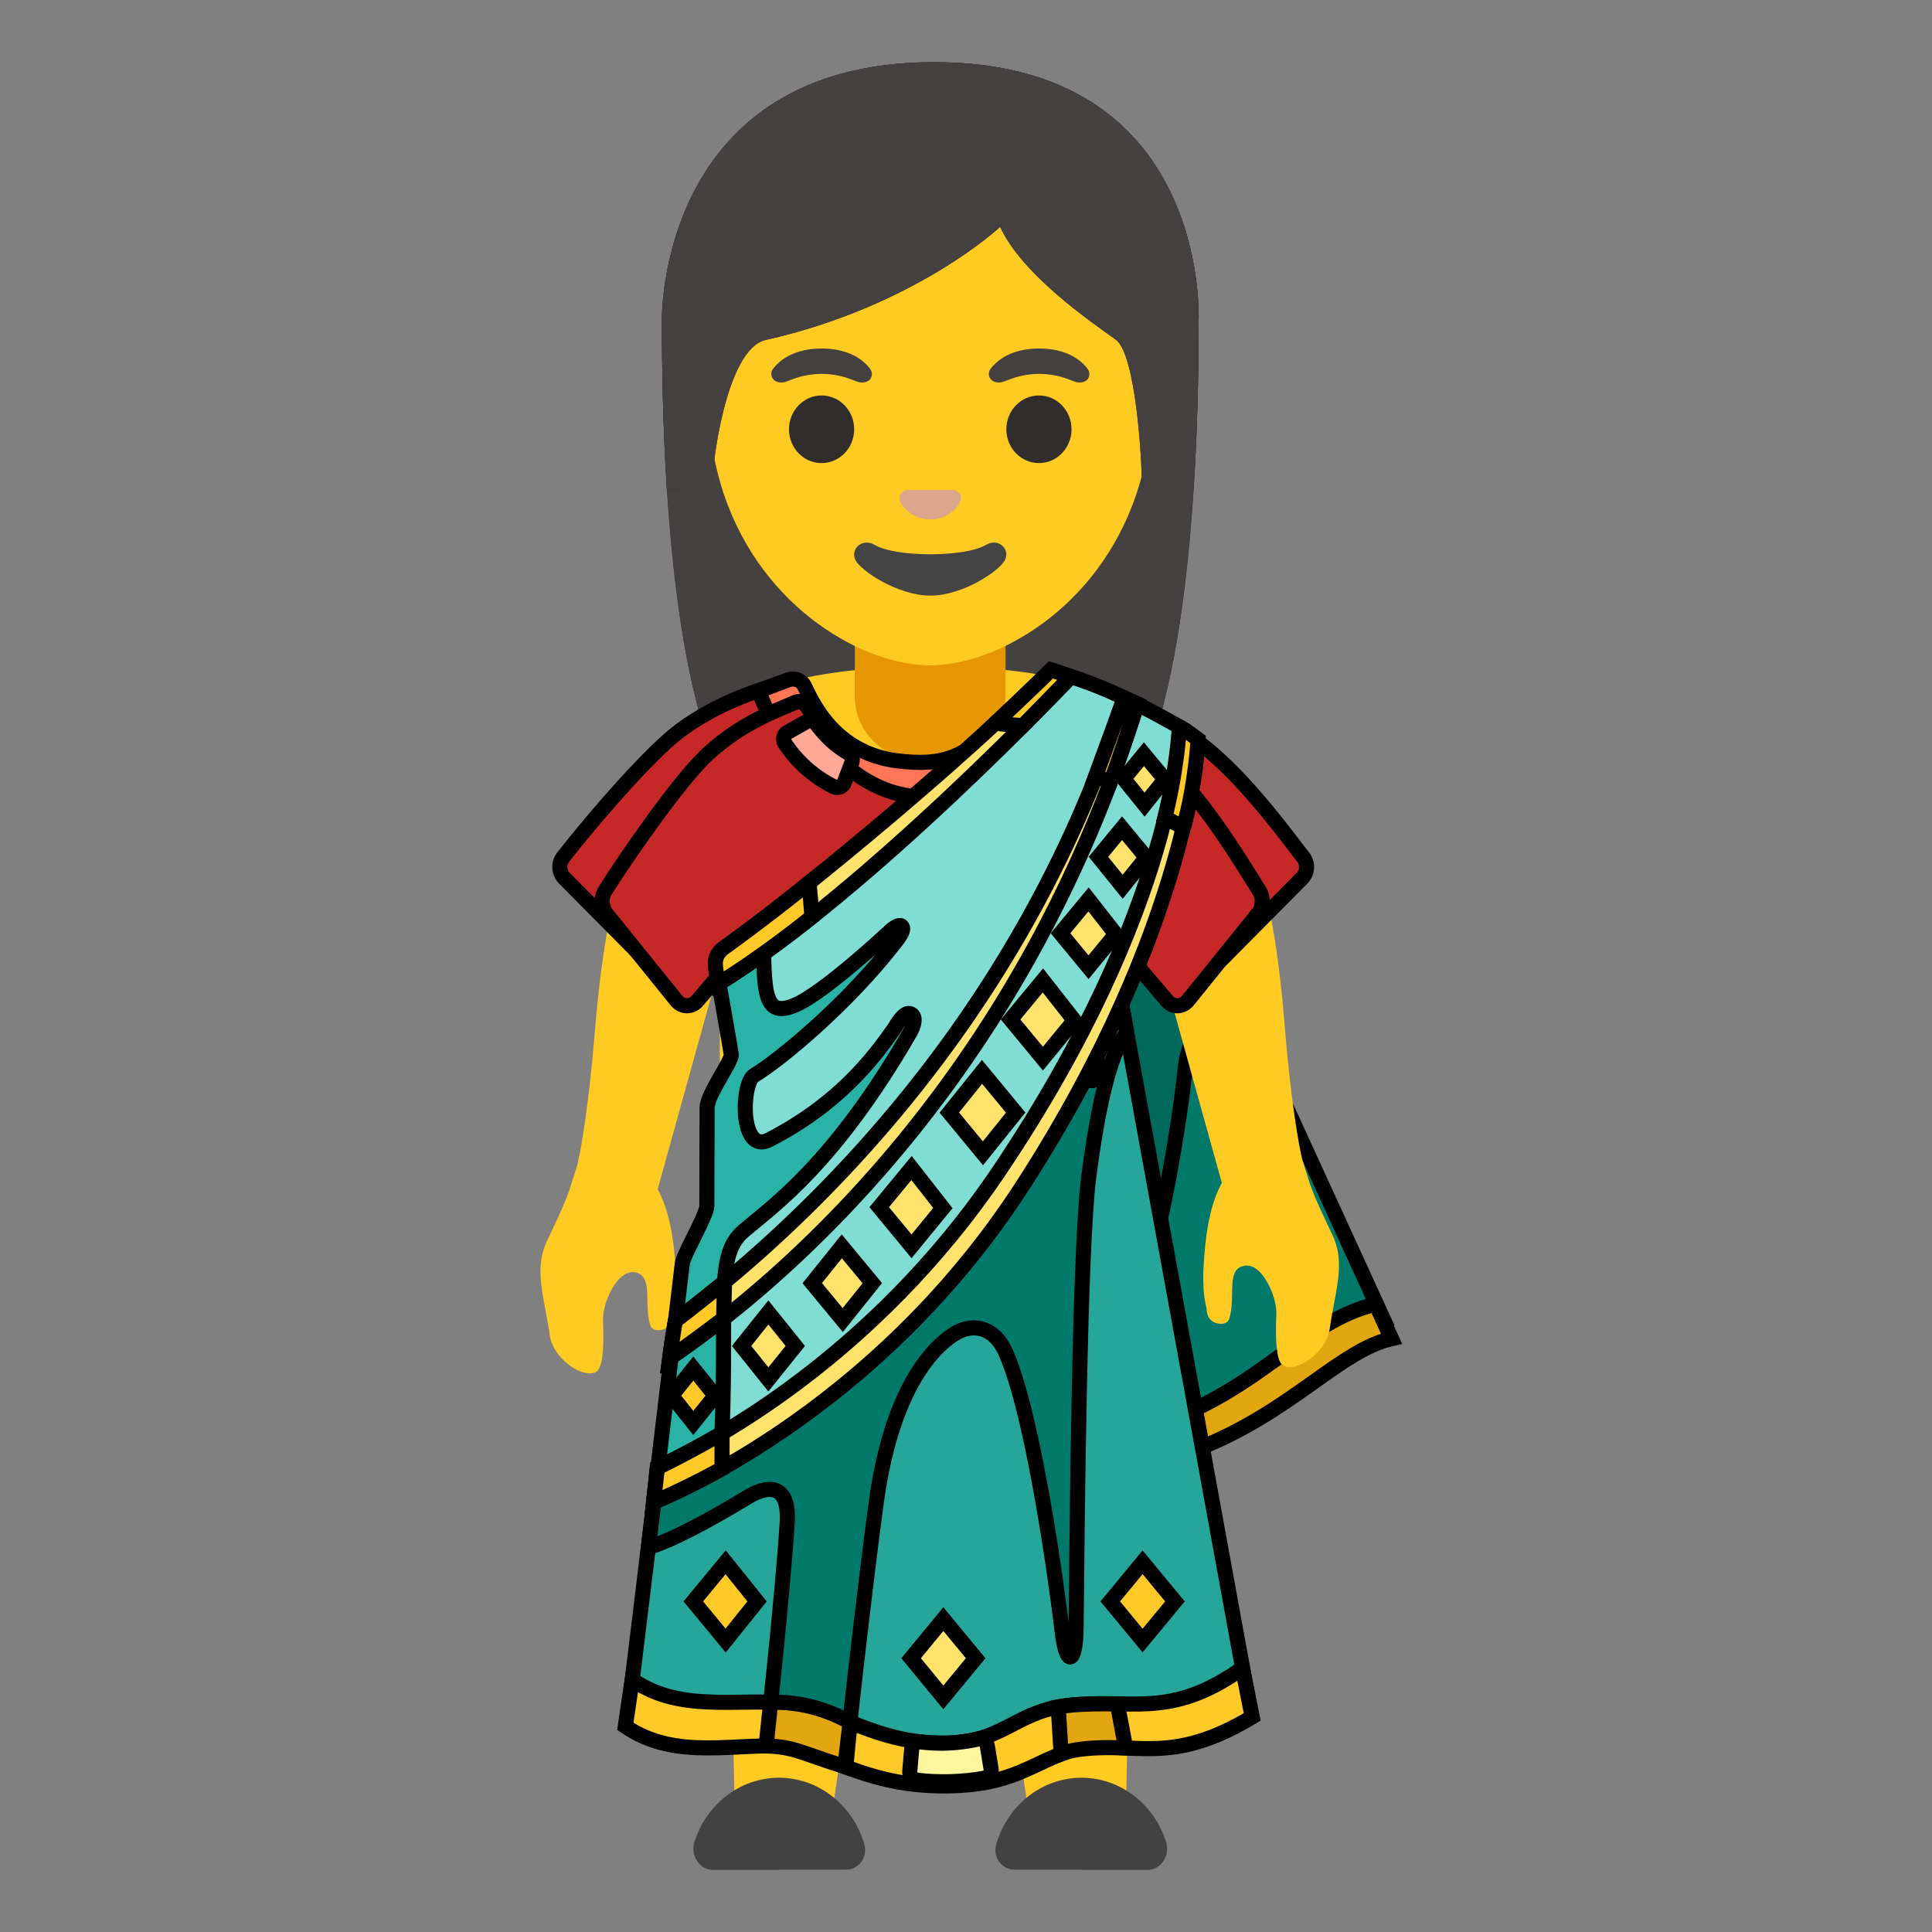 <svg width="128" height="128" xmlns="http://www.w3.org/2000/svg" xml:space="preserve"><rect width="100%" height="100%" fill="#808080" stroke="none"/><defs><radialGradient gradientUnits="userSpaceOnUse" gradientTransform="matrix(1 0 0 1.19 -98.778 -3.145)" r="21.072" cy="26.802" cx="63.999" id="a"><stop stop-opacity="0" stop-color="#454140" offset=".794"/><stop stop-color="#454140" offset="1"/></radialGradient><radialGradient gradientUnits="userSpaceOnUse" gradientTransform="matrix(1 0 0 1.214 -98.778 -4.17)" r="22.073" cy="28.603" cx="64.147" id="b"><stop stop-opacity="0" stop-color="#454140" offset=".794"/><stop stop-color="#454140" offset="1"/></radialGradient></defs><path fill="#ffcb23" d="M39.072 90.991c-.99 0-2.47-1.23-2.64-2.48-.08-.59-.19-1.16-.29-1.7-.32-1.67-.59-3.12.08-4.55 1.28-2.69 1.41-3.1 1.71-4.07.07-.22.14-.47.25-.78.27-.81.86-4.47 1.22-8.96.46-5.76 1.31-10.11 2.67-13.69.85-2.24 2.37-3.37 4.51-3.37 1.86 0 3.7.85 4.45 1.24l-2.1 6.85-5.36 19.31.1.19c.81 1.61 1.01 3.62 1.11 5.38.07 1.47-.08 2.19-.16 2.54-.03.15-.05.25-.05.33-.03.62-.51.9-.94.9-.28 0-.48-.11-.54-.31-.18-.52-.19-1.15-.2-1.7-.01-.81-.03-1.65-.77-1.82l-.18-.02c-.33 0-.62.15-.91.44-.55.57-1.12 1.81-1.08 2.8.03.73.12 2.94-.42 3.35-.12.08-.28.12-.46.12zm29.28 30.53-5.15-35.06c-.15-.76-.81-1.27-1.56-1.27s-1.41.51-1.55 1.22l-5.17 35.11-6.2.24-1.03-46.03h27.88l-1.02 46.03-6.2-.24z"/><path d="M71.652 123.879h4.45c.82-.02 1.41-.96 1.17-1.78-.74-2.49-2.99-4.32-5.62-4.32-2.68 0-4.96 1.9-5.66 4.46-.22.82.39 1.63 1.21 1.63h4.45v.01zm-20.04 0h-4.45c-.82-.02-1.41-.96-1.17-1.78.74-2.49 2.99-4.32 5.62-4.32 2.68 0 4.96 1.9 5.66 4.46.22.82-.39 1.63-1.21 1.63h-4.45v.01z" fill="#424242"/><path fill="#312D2D" d="M61.882 4.121c-18.18 0-18.03 16.81-18.03 17.08 0 10.89.83 26.27 5.19 32.32 1.73 2.4 5.07 2.53 5.07 2.53l7.52-.01 7.52.01s3.34-.13 5.07-2.53c4.36-6.05 5.19-21.43 5.19-32.32 0-.27.65-17.08-17.53-17.08z"/><path fill="url(#a)" d="M61.882 4.121c-18.18 0-18.03 16.81-18.03 17.08 0 10.89.83 26.27 5.19 32.32 1.73 2.4 5.07 2.53 5.07 2.53l7.52-.01 7.52.01s3.34-.13 5.07-2.53c4.36-6.05 5.19-21.43 5.19-32.32 0-.27.65-17.08-17.53-17.08z"/><path fill="#ffcb23" d="M71.302 45.214c-2.41-.64-5.58-1.06-9.54-1.06h-.16c-3.96 0-7.18.42-9.57 1.06-7.55 2.01-9.46 6.56-11.71 12.65l7.37 3.2v17.28h28v-17.28l7.28-3.2c-2.25-6.09-4.12-10.64-11.67-12.65z"/><path fill="#e69700" d="M61.632 40.831h-5v5.3c0 2.4 2.03 4.34 4.54 4.34h.91c2.51 0 4.54-1.94 4.54-4.34v-5.3h-4.99z"/><path fill="#ffcb23" d="M61.622 8.501c7.63 0 14.69 5.67 14.69 17.7 0 9.66-5.98 15.38-11.19 17.22-1.24.44-2.44.66-3.5.66s-2.25-.22-3.48-.65c-5.21-1.84-11.21-7.55-11.21-17.23 0-12.03 7.07-17.7 14.69-17.7z"/><path fill="#312D2D" d="M61.882 4.121c-18.18 0-18.03 16.81-18.03 17.08 0 3.44.08 7.33.33 11.23l2.98-.01c-.03-1.29.88-9.3 3.58-9.9 9.91-2.23 15.52-7.49 15.52-7.49 1.46 3.18 6.02 6.29 7.66 7.47 1.35.97 1.76 8.22 1.73 9.92h3.42c0-.02.01-.05.01-.07.25-3.88.33-7.74.33-11.16 0-.26.65-17.07-17.53-17.07z"/><path fill="url(#b)" d="M61.882 4.121c-18.18 0-18.03 16.81-18.03 17.08 0 3.44.08 7.33.33 11.23l2.98-.01c-.03-1.29.88-9.3 3.58-9.9 9.91-2.23 15.52-7.49 15.52-7.49 1.46 3.18 6.02 6.29 7.66 7.47 1.35.97 1.76 8.22 1.73 9.92h3.42c0-.02.01-.05.01-.07.25-3.88.33-7.74.33-11.16 0-.26.65-17.07-17.53-17.07z"/><path fill="#444" d="M65.322 36.101c-1.4.83-5.97.83-7.37 0-.8-.48-1.62.25-1.29.98.33.72 2.82 2.38 4.98 2.38 2.16 0 4.62-1.66 4.95-2.38.34-.73-.47-1.46-1.27-.98z"/><path fill="#DBA689" d="M63.322 32.511a.737.737 0 0 0-.14-.04h-3.1c-.05.01-.1.02-.14.04-.28.11-.44.4-.3.72s.75 1.18 1.99 1.18 1.86-.87 1.99-1.18c.14-.31-.02-.6-.3-.72z"/><g fill="#312D2D"><ellipse ry="2.24" rx="2.16" cy="28.441" cx="54.432"/><ellipse ry="2.24" rx="2.16" cy="28.441" cx="68.832"/></g><path d="M65.632 24.431c.41-.54 1.36-1.34 3.21-1.34s2.8.79 3.21 1.34c.18.24.14.52.01.69-.12.16-.46.3-.84.17-.38-.13-1.13-.51-2.37-.52-1.25.01-1.99.39-2.37.52-.38.13-.73-.01-.84-.17a.54.54 0 0 1-.01-.69zm-14.41 0c.41-.54 1.36-1.34 3.21-1.34s2.8.79 3.21 1.34c.18.24.14.52.01.69-.12.16-.46.3-.84.17-.38-.13-1.13-.51-2.37-.52-1.25.01-1.99.39-2.37.52-.38.13-.73-.01-.84-.17a.54.54 0 0 1-.01-.69z" fill="#454140"/><path d="m77.147 55.72-6.53 6.297 6.109 34.167c5.17-1.843 8.704-5.293 11.542-7.074 1.648-1.035 3.436-1.596 3.436-1.596L77.147 55.72z" fill="#00796B" stroke="null"/><path d="m79.344 60.483 4.26 9.341s-4.534-4.153-5.071.894c-.531 5.046-1.642 10.006-1.642 10.006l-5.573-21.282 8.026 1.04z" fill="#00695C" stroke="null"/><path d="M91.149 86.405c-2.387.555-4.279 1.978-6.36 3.457-2.32 1.67-4.828 3.463-8.301 4.529l.458 2.39c4.461-1.22 7.544-3.42 10.046-5.188 1.899-1.355 3.547-2.532 5.2-2.902l-1.043-2.286z" fill="#E2A610" stroke="null"/><path fill="#ffcb23" d="M85.429 90.579c-.18 0-.34-.05-.46-.14-.53-.4-.44-2.61-.41-3.34.04-1-.53-2.23-1.08-2.81-.28-.29-.58-.44-.88-.44h-.04l-.11.01-.13.04c-.67.15-.68.98-.69 1.79-.01.56-.02 1.18-.2 1.71-.1.3-.47.31-.54.31-.44 0-.92-.28-.94-.9 0-.08-.02-.18-.06-.33-.07-.35-.23-1.07-.15-2.54.1-1.76.31-3.77 1.11-5.38l.1-.19-5.36-19.3-2.1-6.87c.76-.4 2.6-1.25 4.45-1.25 2.15 0 3.66 1.14 4.5 3.38 1.38 3.6 2.23 7.95 2.68 13.7.35 4.42.94 8.1 1.21 8.96.08.25.24.76.24.76.31 1.01.43 1.39 1.72 4.1.68 1.43.41 2.87.09 4.54-.11.56-.21 1.12-.29 1.7-.19 1.27-1.67 2.49-2.66 2.49z"/><path d="M86.321 56.767c-1.526-1.977-4.602-6.192-7.788-8.188-3.852-2.348-7.99-3.79-7.99-3.79s-3.076 5.256-7.642 6.112-8.136-1.916-8.99-3.087c-.916-1.355-1.405-2.84-2.326-2.532-1.526.555-3.913 1.208-6.483 3.087-2.154 1.577-6.244 6.427-7.77 8.398-.366.432-.305 1.11.123 1.48l5.2 5.249c.427.431 1.16.431 1.593 0l3.73-3.58.61 2.656c.732 3.087.976 4.442.915 5.804 0 .056 24.647.056 24.647 0-.06-1.356.183-2.717.916-5.804l.61-2.656 3.73 3.58c.427.431 1.16.431 1.593 0l5.2-5.25a1.07 1.07 0 0 0 .122-1.479z" fill="#C62828" stroke="null"/><path d="m43.448 98.445-1.898 15.62c3.913 2.532 8.564.74 11.194 1.356 2.631.616 5.2 2.532 9.785 2.532s5.871-1.916 8.502-2.532c2.63-.617 6.238 1.232 11.805-2.102l-8.564-46.982c.03-.062-5.444 11.047-13.36 19.304-7.502 7.82-17.464 12.804-17.464 12.804z" fill="#26A69A" stroke="null"/><path d="M49.595 99.148c.5-.302 2.765-1.516 2.557 1.768-.33 5.114-1.397 14.714-1.397 14.714s1.196-.012 1.983.265l3.235 1.146s1.288-11.689 2.082-17.511c1.129-8.263 4.284-10.61 5.23-11.19.94-.573 2.49-.69 3.37 1.319 1.88 4.307 3.424 15.915 3.71 18.398.288 2.484.904 2.145.929-.166.073-7.486.232-25.164.836-29.89 1.129-8.836 2.533-9.502 2.533-9.502l-.397-2.162c.012-.025.525-.031-.793-.031-2.124 4.516-6.696 13.093-13.618 20.093-10.498 10.623-16.407 12.046-16.407 12.046l-.488 4.073s1.703-.37 6.635-3.37z" fill="#00796B" stroke="null"/><path d="M62.529 118.323c-4.67-.019-6.794-1.596-10.212-2.594-3.35-.34-7.483.992-10.889-1.356l.458-3.1c3.357 2.391 7.611 1.06 11.157 1.677 3.303.88 5.402 2.532 9.418 2.532 3.974.031 4.682-2.015 8.137-2.47 4.236-.555 6.824.998 11.719-2.496l.647 3.235c-5.384 3.235-7.66 1.645-11.634 2.095-3.094.942-4.065 2.458-8.801 2.477z" fill="#FFCA28" stroke="null"/><path d="M59.355 50.396c-3.974-.554-5.445-3.641-6.055-4.941-.183-.37-.61-.555-1.038-.432l-2.002.758s1.209 3.321 3.1 4.985c3.73 3.333 9.236 3.272 12.538 1.232l.488-3.95c-2.624 1.979-3.607 2.78-7.031 2.348z" fill="#FF7555" stroke="null"/><path d="M83.412 58.984c-1.349-2.145-4.068-6.717-6.885-8.883-3.404-2.546-7.062-4.11-7.062-4.11s-2.72 5.701-6.755 6.63-7.193-2.079-7.948-3.349c-.81-1.47-1.24-3.08-2.056-2.747-1.348.602-3.458 1.31-5.73 3.349-1.904 1.711-5.52 6.971-6.868 9.11-.324.468-.27 1.203.108 1.604l4.597 5.695c.378.468 1.025.468 1.408 0l3.297-3.883.54 2.88c.647 3.349.862 4.82.809 6.297 0 .06 21.786.06 21.786 0-.054-1.47.162-2.948.81-6.297l.54-2.88 3.296 3.883c.377.468 1.025.468 1.408 0l4.597-5.695c.378-.394.432-1.136.108-1.604z" fill="#C62828" stroke="null"/><path d="M70.134 44.617c-7.8 8.14-22.627 19.846-22.627 19.846l1.178 5.33-1.556 3.297.037 7.086-1.679 3.684-2.039 14.585s15.23-7 23.53-20.395c9.04-14.301 9.98-21.326 11.396-29.755 0 0-4.828-2.902-8.24-3.678z" fill="#80DDD2" stroke="null"/><path d="M47.507 64.463s.885 4.948.94 5.398-1.599 2.656-1.599 3.512c0 .857-.018 5.922-.018 6.525 0 .604-1.55 3.217-1.624 3.808-.073.586-1.764 14.745-1.764 14.745s1.972-.295 4.303-1.663c.562-10.167-.506-13.507 1.52-15.232 2.027-1.72 6.006-4.473 11.042-13.174.214-.363.464-1.115-.037-1.232-.415-.099-.897.807-.989.936-1.464 2.126-3.79 5.096-8.331 7.431-1.953 1.005-1.862-3.789-.958-4.288 1.641-.98 6.14-4.683 9.32-8.805.11-.148.684-.813.427-1.06-.232-.216-.867.413-.867.419 0 0-4.315 4.03-6.195 4.806-2.222.968-1.983-1.214-2.136-4.56-2.326 1.898-3.034 2.434-3.034 2.434z" fill="#29B3A6" stroke="null"/><path fill="#FFE36C" d="m50.907 91.39-1.776-2.218 1.776-2.218 1.782 2.218z" stroke="null"/><path fill="#FFCA28" stroke="null" d="m45.933 94.274-1.44-1.806 1.44-1.799 1.446 1.8z"/><path fill="#FFE36C" d="m60.392 82.573-2.142-2.594 2.142-2.595 2.076 2.656zm8.704-12.435-2.142-2.594 2.142-2.588 2.076 2.65zm3.022-6.057-1.856-2.249 1.856-2.243 1.8 2.299zM55.833 87.459l-2.02-2.446 1.959-2.44 2.02 2.44z" stroke="null"/><path fill="#FFCA28" stroke="null" d="m48.075 108.692-2.142-2.594 2.142-2.594 2.081 2.594zm27.625 0-2.142-2.594 2.142-2.594 2.143 2.594z"/><path fill="#FFE36C" stroke="null" d="m62.498 112.457-2.136-2.594 2.136-2.594 2.143 2.594z"/><path d="M55.247 52.122A8.326 8.326 0 0 1 52 49.25a.524.524 0 0 1 .189-.74l1.227-.69a.514.514 0 0 1 .659.13c.635.82 1.215 1.399 2.136 1.947.226.13.312.413.214.653l-.488 1.294a.5.5 0 0 1-.69.278z" fill="#FFA996" stroke="null"/><path fill="#FFE36C" d="m74.38 58.751-1.605-1.984 1.563-1.897 1.605 1.94zm1.449-5.441-1.38-1.712 1.337-1.633 1.385 1.67zm-10.706 23.1-2.228-2.698 2.167-2.699 2.228 2.7z" stroke="null"/><path d="m60.398 115.92-.122 1.423a.554.554 0 0 0 .464.592c.867.129 2.692.209 4.493-.13a.55.55 0 0 0 .427-.622l-.244-1.491c-.043-.308-.33-.543-.629-.475-1.819.4-3.082.265-3.79.191a.537.537 0 0 0-.599.512z" fill="#FFF59D" stroke="null"/><path d="m70.958 44.82-1.33-.438C61.002 53.015 48.24 62.707 48.24 62.707c-.75.635-.83 1.362-.653 2.471 9.924-6.094 23.37-20.358 23.37-20.358zm7.178 3.438s-.104 11.707-11.896 29.256C57.81 90.053 46.83 95.709 43.546 97.23c-.085.795-.183 1.652-.25 2.292 0 0 14.49-5.502 24.5-21.036C78.868 61.31 79.37 48.997 79.37 48.997c-.66-.468-.897-.61-1.233-.739z" fill="#FFE36C" stroke="null"/><path d="m75.346 46.631-.878-.394c-7.154 22.515-22.59 35.923-29.713 41.259-.019.08-.031.154-.05.234a63.17 63.17 0 0 0-.335 2.249c6.415-4.338 23.035-17.66 30.976-43.348z" fill="#FFE36C" stroke="null"/><path d="M53.599 58.487c-3.174 2.557-5.701 4.35-5.701 4.35-.75.634-.488 1.232-.311 2.341 1.971-1.214 4.09-2.748 6.207-4.43a95.375 95.375 0 0 0-.195-2.261zm-5.762 36.471c-1.58.912-3.48 1.904-4.285 2.28-.085.794-.183 1.65-.25 2.292 0 0 2.075-.875 4.535-2.231v-2.341zm-3.082-7.462c-.019.08-.031.154-.05.234a63.17 63.17 0 0 0-.335 2.249c.757-.511 2.564-1.855 3.57-2.619l.062-2.434c-.873.715-2.527 2.028-3.247 2.57zm21.21-39.601c.452.11 1.813.178 1.813.178 1.02-1.041 3.18-3.253 3.18-3.253l-1.33-.438c-.562.567-3.065 2.946-3.663 3.513zm6.605 3.573 1.019.296c.366-.875 1.538-4.424 1.757-5.126l-.878-.4c-.214.67-1.899 5.23-1.899 5.23zm4.601 2.705 1.24.647c.805-2.84.964-5.822.964-5.822s-.806-.647-1.24-.845c0 0-.133 2.736-.964 6.02z" fill="#FFCA28" stroke="null"/><path d="M56.321 114.102c-2.551-1.411-4.584-1.306-5.261-1.325-.183 1.707-.305 2.896-.305 2.896 1.91.05 2.453.524 5.218 1.368 0-.006.14-1.164.348-2.939zm17.707-1.214c-.94-.012-2.338-.018-3.424.123l-.495.08.196 3.118c.189-.068 1.086-.536 4.272-.4l-.549-2.92z" fill="#E2A610" stroke="null"/></svg>
